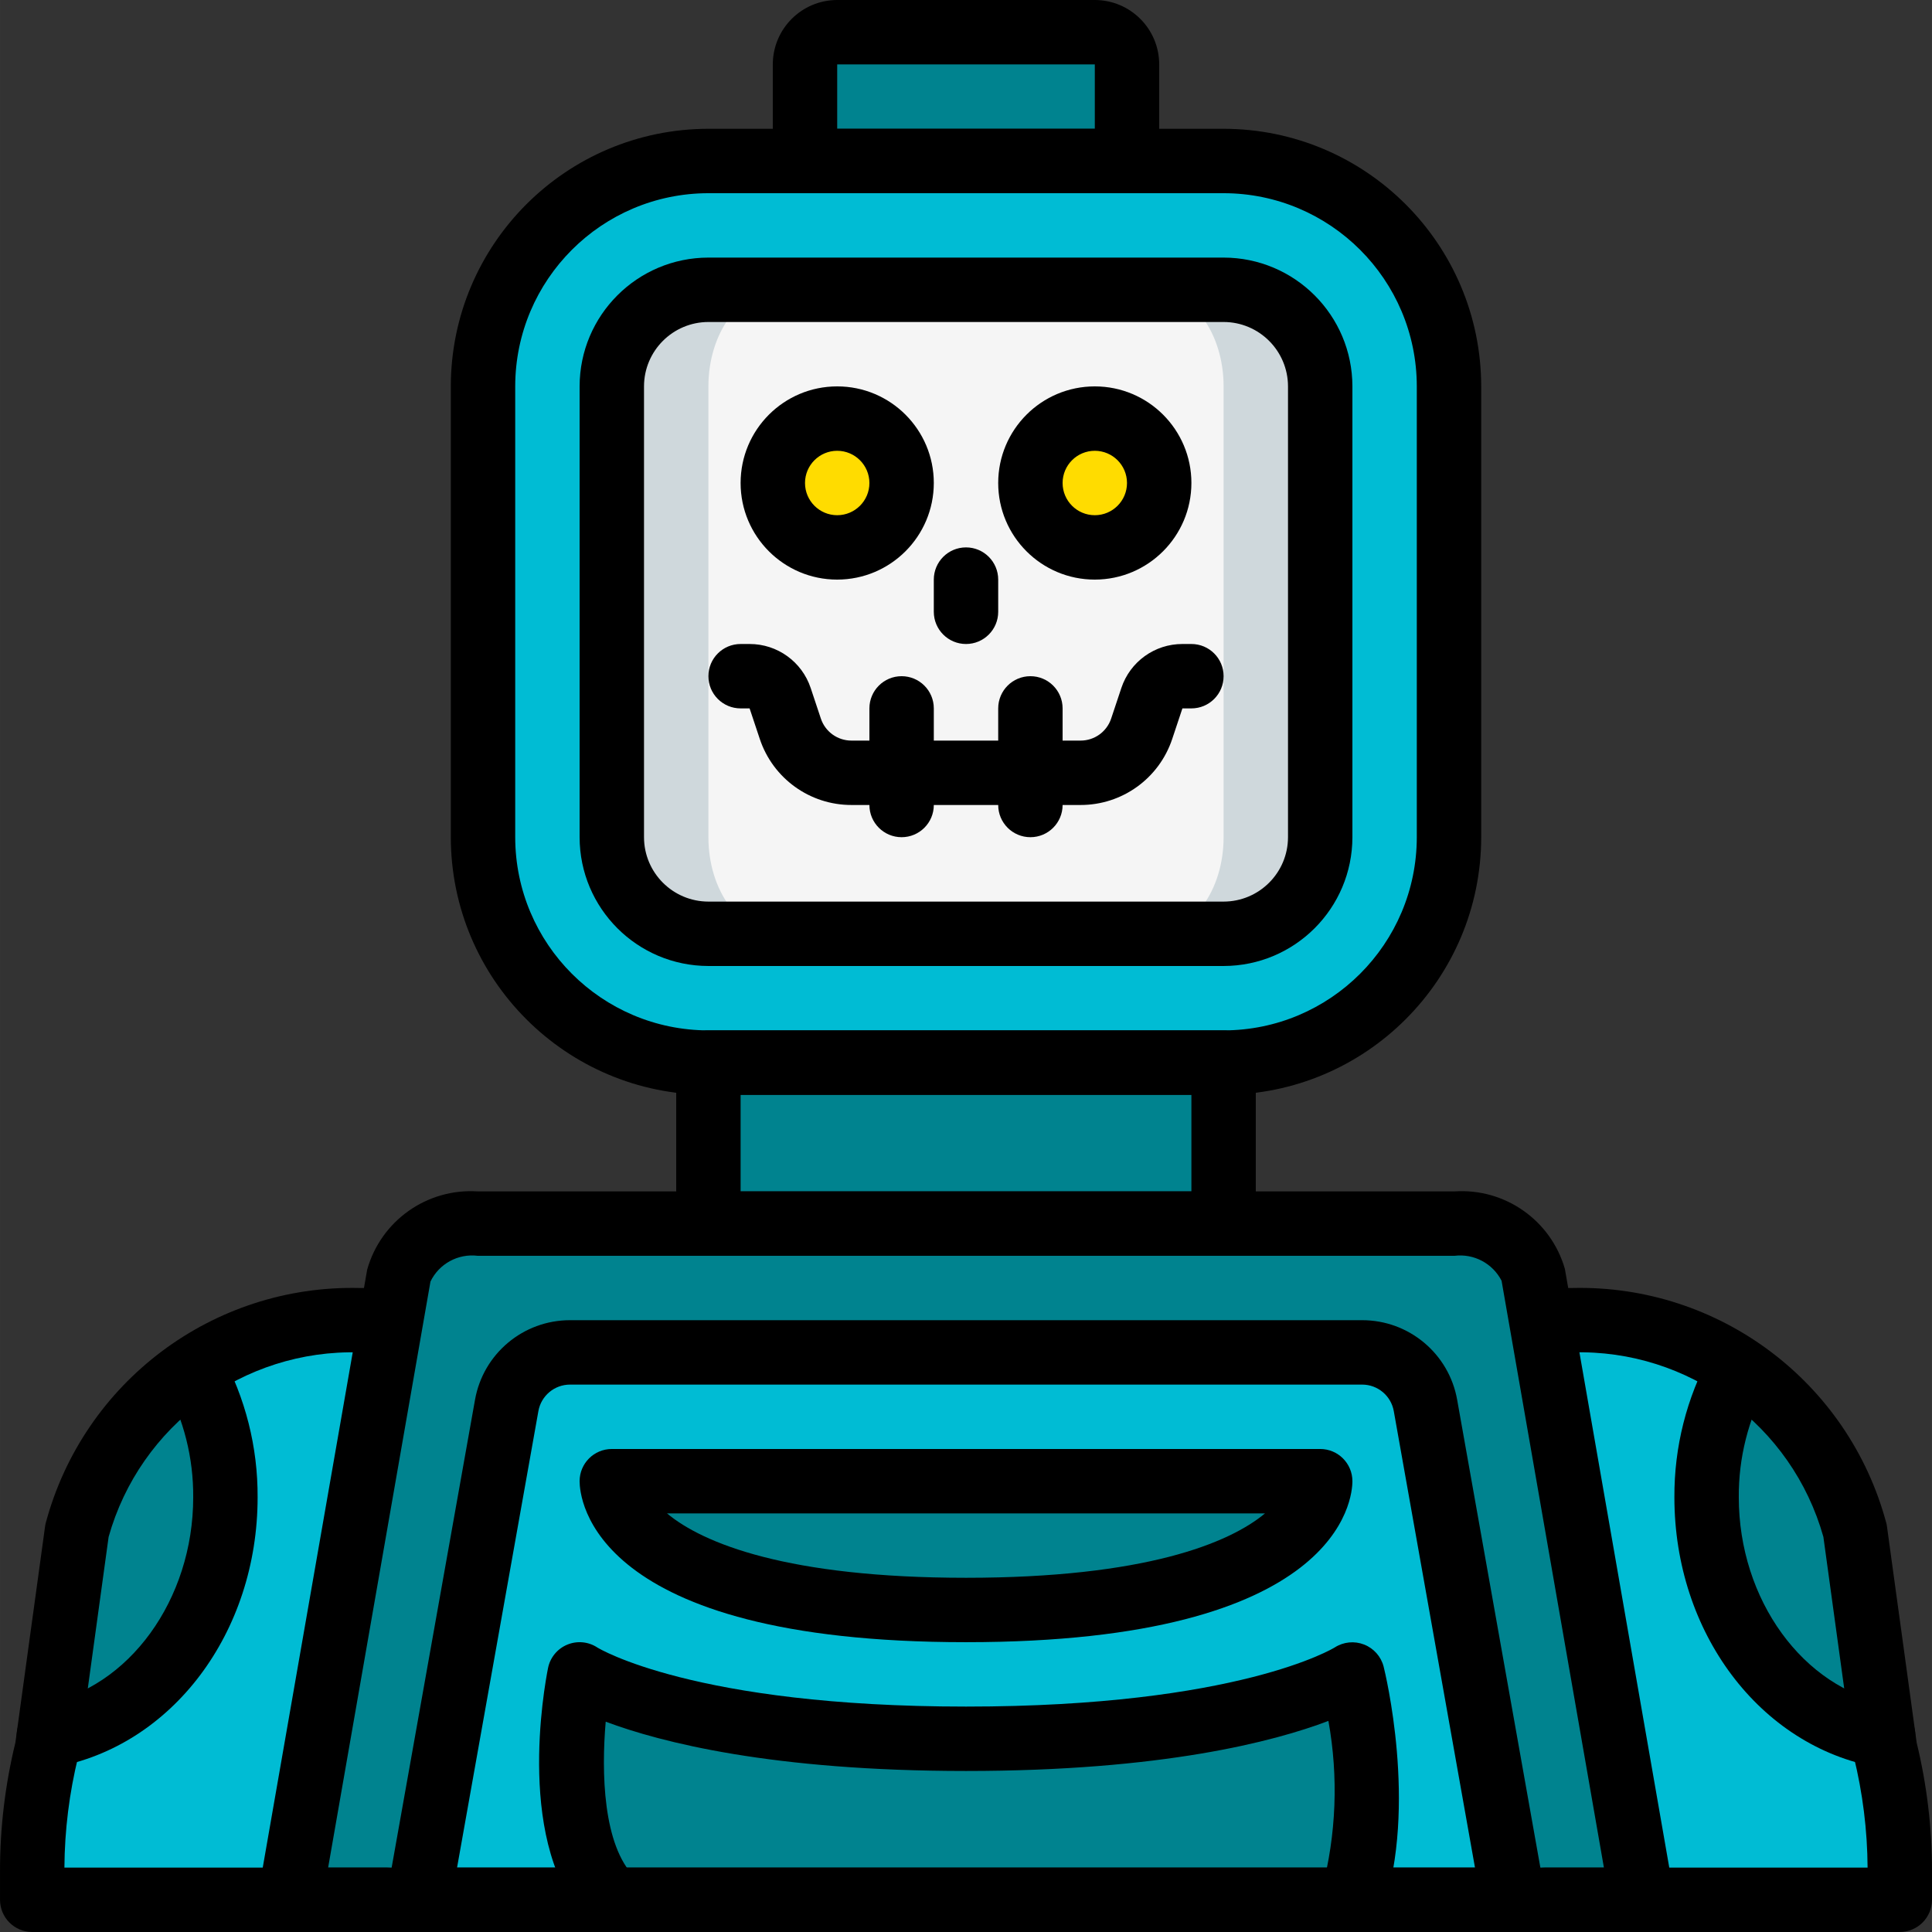 <svg height="512pt" viewBox="0 0 512 512.004" width="512pt" xmlns="http://www.w3.org/2000/svg"><rect x="0" y="0" width="512" height="512.004" fill="#333333" stroke="none"/><path d="m187.734 264.535h136.535v76.797h-136.535zm0 0" fill="#00838f"/><path d="m221.867 8.535h68.27c4.711 0 8.531 3.82 8.531 8.531v42.668h-85.332v-42.668c0-4.711 3.82-8.531 8.531-8.531zm0 0" fill="#00838f"/><path d="m503.469 495.871v7.594h-494.934v-7.594c-.016-10.926 1.305-21.816 3.926-32.426l.512-3.5c26.539-4.777 46.762-31.23 46.762-63.145.086-11.836-2.852-23.496-8.531-33.879 13.078-8.574 28.391-13.113 44.031-13.055h321.535c15.641-.059 30.953 4.48 44.031 13.055-5.68 10.383-8.617 22.043-8.531 33.879 0 31.914 20.223 58.367 46.762 63.145l.512 3.5c2.621 10.609 3.941 21.5 3.926 32.426zm0 0" fill="#00bcd4"/><path d="m435.203 503.465h-358.402l28.91-165.52c2.961-8.836 11.59-14.492 20.871-13.68h258.895c9.281-.812 17.91 4.844 20.871 13.68zm0 0" fill="#00838f"/><path d="m401.07 503.465-23.297-130.984c-1.465-8.141-8.543-14.066-16.812-14.082h-209.918c-8.254.016-15.305 5.953-16.727 14.082l-23.383 130.984h51.203c-17.066-17.066-8.535-59.73-8.535-59.73s25.602 17.066 102.402 17.066c76.797 0 102.398-17.066 102.398-17.066s8.531 34.133 0 59.73zm-145.066-76.797c-93.867 0-93.867-34.133-93.867-34.133h187.73s0 34.133-93.863 34.133zm0 0" fill="#00bcd4"/><path d="m187.734 42.668h136.535c32.988 0 59.734 26.742 59.734 59.73v119.469c0 32.988-26.746 59.734-59.734 59.734h-136.535c-32.988 0-59.73-26.746-59.73-59.734v-119.469c0-32.988 26.742-59.73 59.73-59.73zm0 0" fill="#00bcd4"/><path d="m187.734 76.801h136.535c14.137 0 25.598 11.461 25.598 25.598v119.469c0 14.137-11.461 25.598-25.598 25.598h-136.535c-14.137 0-25.598-11.461-25.598-25.598v-119.469c0-14.137 11.461-25.598 25.598-25.598zm0 0" fill="#cfd8dc"/><path d="m206.355 247.465c-10.27 0-18.621-11.48-18.621-25.598v-119.469c0-14.113 8.352-25.598 18.621-25.598h99.297c10.266 0 18.617 11.484 18.617 25.598v119.469c0 14.117-8.352 25.598-18.617 25.598zm0 0" fill="#f5f5f5"/><path d="m238.934 128c0 9.426-7.641 17.066-17.066 17.066-9.426 0-17.066-7.641-17.066-17.066s7.641-17.066 17.066-17.066c9.426 0 17.066 7.641 17.066 17.066zm0 0" fill="#ffdc00"/><path d="m307.203 128c0 9.426-7.641 17.066-17.066 17.066s-17.066-7.641-17.066-17.066 7.641-17.066 17.066-17.066 17.066 7.641 17.066 17.066zm0 0" fill="#ffdc00"/><path d="m59.734 396.801c0 31.914-20.223 58.367-46.762 63.145l7.426-54.27c4.441-17.656 15.461-32.949 30.805-42.754 5.68 10.383 8.617 22.043 8.531 33.879zm0 0" fill="#00838f"/><path d="m499.031 459.945c-26.539-4.777-46.762-31.23-46.762-63.145-.086-11.836 2.852-23.496 8.531-33.879 15.344 9.805 26.363 25.098 30.809 42.754zm0 0" fill="#00838f"/><path d="m435.203 512h-358.402c-2.52 0-4.91-1.113-6.531-3.043-1.621-1.926-2.309-4.473-1.875-6.957l28.906-165.52c3.641-12.965 15.848-21.613 29.285-20.746h258.891c13.363-.887 25.535 7.668 29.234 20.539l28.898 165.727c.434 2.484-.25 5.031-1.875 6.957-1.621 1.93-4.012 3.043-6.531 3.043zm-348.246-17.066h338.098l-27.121-155.52c-2.355-4.598-7.328-7.238-12.457-6.613h-258.891c-5.199-.637-10.23 2.109-12.508 6.824zm0 0"/><path d="m401.07 512h-290.137c-2.523 0-4.918-1.117-6.539-3.055-1.621-1.934-2.301-4.488-1.859-6.973l23.344-130.996c2.16-12.223 12.789-21.121 25.199-21.109h209.891c12.418-.016 23.047 8.895 25.199 21.125l23.297 130.98c.441 2.484-.238 5.035-1.859 6.973-1.617 1.934-4.012 3.055-6.535 3.055zm-279.945-17.066h269.762l-21.516-120.957c-.719-4.078-4.262-7.047-8.402-7.043h-209.891c-4.137-.004-7.68 2.961-8.402 7.031zm0 0"/><path d="m324.27 332.801h-136.535c-4.711 0-8.531-3.82-8.531-8.535v-42.664c0-4.715 3.82-8.535 8.531-8.535h136.535c4.711 0 8.531 3.82 8.531 8.535v42.664c0 4.715-3.82 8.535-8.531 8.535zm-128-17.066h119.465v-25.602h-119.465zm0 0"/><path d="m324.27 290.133h-136.535c-37.684-.043-68.223-30.582-68.266-68.266v-119.469c.043-37.684 30.582-68.223 68.266-68.266h136.535c37.684.043 68.223 30.582 68.266 68.266v119.469c-.043 37.684-30.582 68.223-68.266 68.266zm-136.535-238.934c-28.262.031-51.168 22.938-51.199 51.199v119.469c.031 28.262 22.938 51.168 51.199 51.199h136.535c28.262-.031 51.168-22.938 51.199-51.199v-119.469c-.031-28.262-22.938-51.168-51.199-51.199zm0 0"/><path d="m324.27 256h-136.535c-18.844-.02-34.113-15.289-34.133-34.133v-119.469c.02-18.84 15.289-34.113 34.133-34.133h136.535c18.844.02 34.113 15.293 34.133 34.133v119.469c-.02 18.844-15.289 34.113-34.133 34.133zm-136.535-170.668c-9.422.012-17.055 7.648-17.066 17.066v119.469c.012 9.422 7.645 17.055 17.066 17.066h136.535c9.422-.012 17.055-7.645 17.066-17.066v-119.469c-.012-9.418-7.645-17.055-17.066-17.066zm0 0"/><path d="m298.668 51.199h-85.332c-4.715 0-8.535-3.82-8.535-8.531v-25.602c.012-9.422 7.648-17.055 17.066-17.066h68.27c9.422.012 17.055 7.645 17.066 17.066v25.602c0 4.711-3.82 8.531-8.535 8.531zm-76.801-17.066h68.27v-17.066h-68.27zm0 0"/><path d="m102.402 512h-93.867c-4.711 0-8.531-3.82-8.531-8.535v-7.594c-.012-11.465 1.355-22.887 4.066-34.027l7.875-57.332c.035-.293.094-.582.168-.867 10.02-37.457 44.359-63.199 83.121-62.312h8.02c4.715 0 8.535 3.82 8.535 8.535 0 4.711-3.82 8.531-8.535 8.531h-8.02c-30.738-.852-58.121 19.297-66.449 48.898l-7.875 57.312c-.039.297-.094.594-.172.887-2.375 9.633-3.605 19.516-3.668 29.438h85.332c4.711 0 8.531 3.82 8.531 8.531 0 4.715-3.82 8.535-8.531 8.535zm0 0"/><path d="m503.469 512h-93.867c-4.711 0-8.531-3.82-8.531-8.535 0-4.711 3.82-8.531 8.531-8.531h85.332c-.062-9.926-1.297-19.805-3.672-29.441-.078-.289-.137-.586-.172-.887l-7.871-57.309c-8.328-29.602-35.711-49.75-66.449-48.898h-7.934c-4.715 0-8.535-3.82-8.535-8.531 0-4.715 3.82-8.535 8.535-8.535h7.934c38.766-.891 73.109 24.852 83.125 62.309.078.289.137.578.172.871l7.875 57.332c2.707 11.137 4.07 22.562 4.062 34.027v7.594c0 2.266-.902 4.434-2.5 6.035-1.602 1.602-3.773 2.5-6.035 2.5zm0 0"/><path d="m221.867 153.602c-14.137 0-25.598-11.465-25.598-25.602s11.461-25.602 25.598-25.602c14.141 0 25.602 11.465 25.602 25.602-.016 14.133-11.469 25.586-25.602 25.602zm0-34.137c-4.711 0-8.531 3.824-8.531 8.535s3.82 8.535 8.531 8.535c4.715 0 8.535-3.824 8.535-8.535-.004-4.711-3.824-8.527-8.535-8.535zm0 0"/><path d="m290.137 153.602c-14.141 0-25.602-11.465-25.602-25.602s11.461-25.602 25.602-25.602c14.137 0 25.598 11.465 25.598 25.602-.016 14.133-11.469 25.586-25.598 25.602zm0-34.137c-4.715 0-8.535 3.824-8.535 8.535s3.82 8.535 8.535 8.535c4.711 0 8.531-3.824 8.531-8.535-.004-4.711-3.82-8.527-8.531-8.535zm0 0"/><path d="m256.004 170.668c-4.715 0-8.535-3.82-8.535-8.535v-8.531c0-4.715 3.82-8.535 8.535-8.535 4.711 0 8.531 3.82 8.531 8.535v8.531c0 4.715-3.82 8.535-8.531 8.535zm0 0"/><path d="m286.367 213.332h-60.73c-11.023.012-20.809-7.043-24.285-17.504l-2.699-8.094h-2.383c-4.715 0-8.535-3.82-8.535-8.535 0-4.711 3.82-8.531 8.535-8.531h2.383c7.352-.008 13.875 4.699 16.191 11.676l2.691 8.086c1.16 3.488 4.426 5.84 8.102 5.836h60.73c3.676.004 6.941-2.348 8.102-5.836l2.699-8.098c2.312-6.973 8.84-11.676 16.184-11.664h2.383c4.715 0 8.535 3.82 8.535 8.531 0 4.715-3.82 8.535-8.535 8.535h-2.383l-2.699 8.094c-3.477 10.461-13.262 17.516-24.285 17.504zm0 0"/><path d="m238.934 221.867c-4.711 0-8.531-3.82-8.531-8.535v-25.598c0-4.715 3.82-8.535 8.531-8.535 4.715 0 8.535 3.82 8.535 8.535v25.598c0 4.715-3.82 8.535-8.535 8.535zm0 0"/><path d="m273.07 221.867c-4.715 0-8.535-3.82-8.535-8.535v-25.598c0-4.715 3.82-8.535 8.535-8.535 4.711 0 8.531 3.82 8.531 8.535v25.598c0 4.715-3.82 8.535-8.531 8.535zm0 0"/><path d="m256.004 435.199c-99.527 0-102.402-38.301-102.402-42.664 0-4.715 3.82-8.535 8.535-8.535h187.73c4.715 0 8.535 3.82 8.535 8.535 0 4.363-2.875 42.664-102.398 42.664zm-79.242-34.133c9.547 7.969 32.031 17.066 79.242 17.066 47.207 0 69.691-9.098 79.238-17.066zm0 0"/><path d="m358.402 512.004c-2.742-.004-5.316-1.324-6.918-3.551-1.605-2.223-2.039-5.086-1.172-7.688 3.828-14.594 4.422-29.855 1.73-44.703-14.398 5.477-44.023 13.27-96.039 13.27-51.359 0-80.887-7.594-95.484-13.062-1.16 13.395-.758 32.754 7.648 41.164 3.234 3.348 3.188 8.672-.102 11.961-3.293 3.293-8.617 3.34-11.965.105-19.727-19.727-11.832-62.617-10.867-67.441.559-2.793 2.473-5.121 5.102-6.207 2.633-1.09 5.633-.797 8 .781.168.102 25.449 15.633 97.668 15.633 72.215 0 97.5-15.531 97.738-15.684 2.316-1.48 5.203-1.762 7.762-.758 2.562 1.004 4.484 3.176 5.172 5.84.375 1.488 9.035 36.863-.184 64.504-1.16 3.484-4.418 5.836-8.09 5.836zm0 0"/><path d="m12.961 468.48c-4.422 0-8.109-3.379-8.5-7.781-.391-4.402 2.648-8.375 7-9.152 22.656-4.082 39.742-27.609 39.742-54.746.074-10.383-2.492-20.617-7.461-29.734-1.512-2.668-1.477-5.941.094-8.574 1.566-2.637 4.43-4.227 7.492-4.168 3.066.059 5.867 1.758 7.332 4.449 6.375 11.656 9.68 24.742 9.609 38.027 0 35.84-22.625 65.934-53.793 71.547-.5.086-1.008.133-1.516.133zm0 0"/><path d="m499.043 468.48c-.508 0-1.016-.043-1.516-.133-31.168-5.613-53.793-35.707-53.793-71.547-.07-13.285 3.234-26.371 9.609-38.027 1.469-2.691 4.266-4.391 7.332-4.449 3.066-.059 5.926 1.531 7.496 4.168 1.566 2.633 1.602 5.906.09 8.574-4.969 9.117-7.535 19.352-7.461 29.734 0 27.137 17.086 50.664 39.742 54.746 4.355.773 7.395 4.746 7.004 9.152s-4.082 7.781-8.504 7.781zm0 0"/></svg>